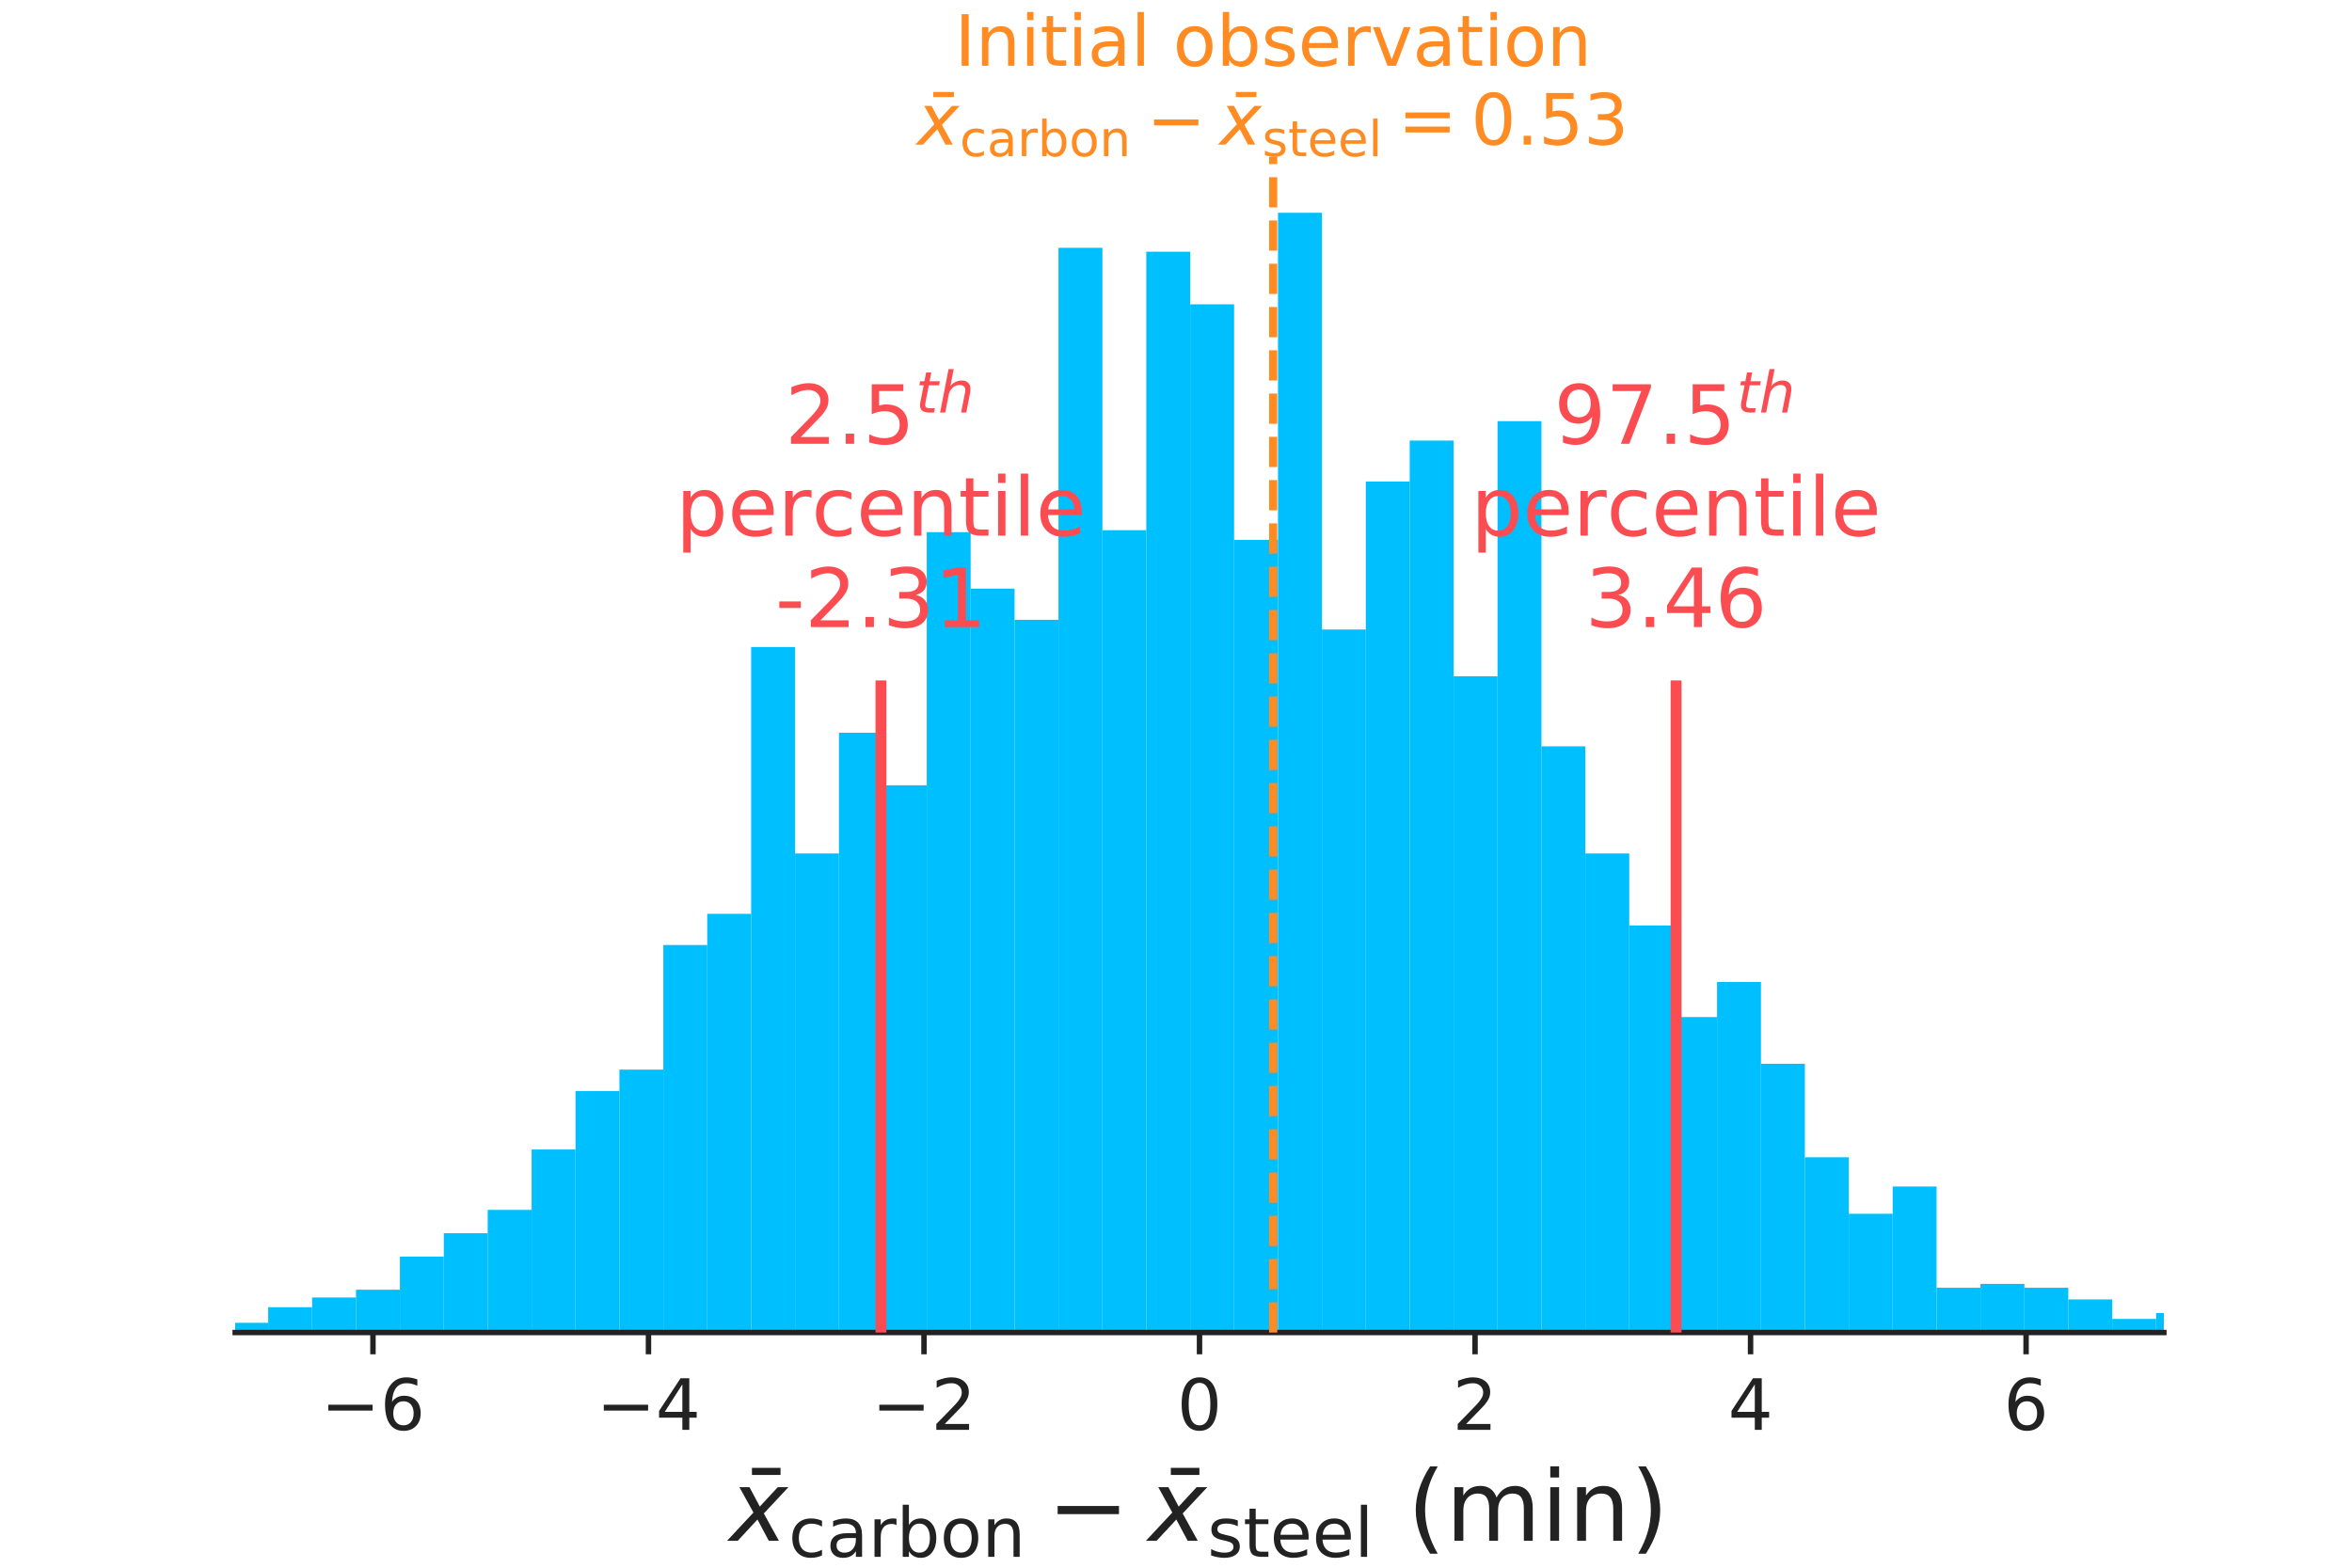 <?xml version="1.0" encoding="utf-8" standalone="no"?>
<!DOCTYPE svg PUBLIC "-//W3C//DTD SVG 1.1//EN"
  "http://www.w3.org/Graphics/SVG/1.1/DTD/svg11.dtd">
<!-- Created with matplotlib (http://matplotlib.org/) -->
<svg height="288pt" version="1.1" viewBox="0 0 432 288" width="432pt" xmlns="http://www.w3.org/2000/svg" xmlns:xlink="http://www.w3.org/1999/xlink">
 <defs>
  <style type="text/css">
*{stroke-linecap:butt;stroke-linejoin:round;}
  </style>
 </defs>
 <g id="figure_1">
  <g id="patch_1">
   <path d="M 0 288 
L 432 288 
L 432 0 
L 0 0 
z
" style="fill:none;"/>
  </g>
  <g id="axes_1">
   <g id="patch_2">
    <path d="M 43.2 244.8 
L 397.44 244.8 
L 397.44 28.8 
L 43.2 28.8 
z
" style="fill:none;"/>
   </g>
   <g id="patch_3">
    <path clip-path="url(#p0444c0656d)" d="M 25.066 244.8 
L 33.13 244.8 
L 33.13 243.369 
L 25.066 243.369 
z
" style="fill:#00bfff;"/>
   </g>
   <g id="patch_4">
    <path clip-path="url(#p0444c0656d)" d="M 33.13 244.8 
L 41.195 244.8 
L 41.195 243.011 
L 33.13 243.011 
z
" style="fill:#00bfff;"/>
   </g>
   <g id="patch_5">
    <path clip-path="url(#p0444c0656d)" d="M 41.195 244.8 
L 49.259 244.8 
L 49.259 243.011 
L 41.195 243.011 
z
" style="fill:#00bfff;"/>
   </g>
   <g id="patch_6">
    <path clip-path="url(#p0444c0656d)" d="M 49.259 244.8 
L 57.323 244.8 
L 57.323 240.149 
L 49.259 240.149 
z
" style="fill:#00bfff;"/>
   </g>
   <g id="patch_7">
    <path clip-path="url(#p0444c0656d)" d="M 57.323 244.8 
L 65.387 244.8 
L 65.387 238.36 
L 57.323 238.36 
z
" style="fill:#00bfff;"/>
   </g>
   <g id="patch_8">
    <path clip-path="url(#p0444c0656d)" d="M 65.387 244.8 
L 73.452 244.8 
L 73.452 236.929 
L 65.387 236.929 
z
" style="fill:#00bfff;"/>
   </g>
   <g id="patch_9">
    <path clip-path="url(#p0444c0656d)" d="M 73.452 244.8 
L 81.516 244.8 
L 81.516 230.847 
L 73.452 230.847 
z
" style="fill:#00bfff;"/>
   </g>
   <g id="patch_10">
    <path clip-path="url(#p0444c0656d)" d="M 81.516 244.8 
L 89.58 244.8 
L 89.58 226.554 
L 81.516 226.554 
z
" style="fill:#00bfff;"/>
   </g>
   <g id="patch_11">
    <path clip-path="url(#p0444c0656d)" d="M 89.58 244.8 
L 97.644 244.8 
L 97.644 222.261 
L 89.58 222.261 
z
" style="fill:#00bfff;"/>
   </g>
   <g id="patch_12">
    <path clip-path="url(#p0444c0656d)" d="M 97.644 244.8 
L 105.708 244.8 
L 105.708 211.17 
L 97.644 211.17 
z
" style="fill:#00bfff;"/>
   </g>
   <g id="patch_13">
    <path clip-path="url(#p0444c0656d)" d="M 105.708 244.8 
L 113.773 244.8 
L 113.773 200.437 
L 105.708 200.437 
z
" style="fill:#00bfff;"/>
   </g>
   <g id="patch_14">
    <path clip-path="url(#p0444c0656d)" d="M 113.773 244.8 
L 121.837 244.8 
L 121.837 196.502 
L 113.773 196.502 
z
" style="fill:#00bfff;"/>
   </g>
   <g id="patch_15">
    <path clip-path="url(#p0444c0656d)" d="M 121.837 244.8 
L 129.901 244.8 
L 129.901 173.605 
L 121.837 173.605 
z
" style="fill:#00bfff;"/>
   </g>
   <g id="patch_16">
    <path clip-path="url(#p0444c0656d)" d="M 129.901 244.8 
L 137.965 244.8 
L 137.965 167.881 
L 129.901 167.881 
z
" style="fill:#00bfff;"/>
   </g>
   <g id="patch_17">
    <path clip-path="url(#p0444c0656d)" d="M 137.965 244.8 
L 146.029 244.8 
L 146.029 118.867 
L 137.965 118.867 
z
" style="fill:#00bfff;"/>
   </g>
   <g id="patch_18">
    <path clip-path="url(#p0444c0656d)" d="M 146.029 244.8 
L 154.094 244.8 
L 154.094 156.79 
L 146.029 156.79 
z
" style="fill:#00bfff;"/>
   </g>
   <g id="patch_19">
    <path clip-path="url(#p0444c0656d)" d="M 154.094 244.8 
L 162.158 244.8 
L 162.158 134.609 
L 154.094 134.609 
z
" style="fill:#00bfff;"/>
   </g>
   <g id="patch_20">
    <path clip-path="url(#p0444c0656d)" d="M 162.158 244.8 
L 170.222 244.8 
L 170.222 144.268 
L 162.158 144.268 
z
" style="fill:#00bfff;"/>
   </g>
   <g id="patch_21">
    <path clip-path="url(#p0444c0656d)" d="M 170.222 244.8 
L 178.286 244.8 
L 178.286 97.759 
L 170.222 97.759 
z
" style="fill:#00bfff;"/>
   </g>
   <g id="patch_22">
    <path clip-path="url(#p0444c0656d)" d="M 178.286 244.8 
L 186.35 244.8 
L 186.35 108.134 
L 178.286 108.134 
z
" style="fill:#00bfff;"/>
   </g>
   <g id="patch_23">
    <path clip-path="url(#p0444c0656d)" d="M 186.35 244.8 
L 194.415 244.8 
L 194.415 113.858 
L 186.35 113.858 
z
" style="fill:#00bfff;"/>
   </g>
   <g id="patch_24">
    <path clip-path="url(#p0444c0656d)" d="M 194.415 244.8 
L 202.479 244.8 
L 202.479 45.525 
L 194.415 45.525 
z
" style="fill:#00bfff;"/>
   </g>
   <g id="patch_25">
    <path clip-path="url(#p0444c0656d)" d="M 202.479 244.8 
L 210.543 244.8 
L 210.543 97.401 
L 202.479 97.401 
z
" style="fill:#00bfff;"/>
   </g>
   <g id="patch_26">
    <path clip-path="url(#p0444c0656d)" d="M 210.543 244.8 
L 218.607 244.8 
L 218.607 46.241 
L 210.543 46.241 
z
" style="fill:#00bfff;"/>
   </g>
   <g id="patch_27">
    <path clip-path="url(#p0444c0656d)" d="M 218.607 244.8 
L 226.672 244.8 
L 226.672 55.901 
L 218.607 55.901 
z
" style="fill:#00bfff;"/>
   </g>
   <g id="patch_28">
    <path clip-path="url(#p0444c0656d)" d="M 226.672 244.8 
L 234.736 244.8 
L 234.736 99.19 
L 226.672 99.19 
z
" style="fill:#00bfff;"/>
   </g>
   <g id="patch_29">
    <path clip-path="url(#p0444c0656d)" d="M 234.736 244.8 
L 242.8 244.8 
L 242.8 39.086 
L 234.736 39.086 
z
" style="fill:#00bfff;"/>
   </g>
   <g id="patch_30">
    <path clip-path="url(#p0444c0656d)" d="M 242.8 244.8 
L 250.864 244.8 
L 250.864 115.647 
L 242.8 115.647 
z
" style="fill:#00bfff;"/>
   </g>
   <g id="patch_31">
    <path clip-path="url(#p0444c0656d)" d="M 250.864 244.8 
L 258.928 244.8 
L 258.928 88.457 
L 250.864 88.457 
z
" style="fill:#00bfff;"/>
   </g>
   <g id="patch_32">
    <path clip-path="url(#p0444c0656d)" d="M 258.928 244.8 
L 266.993 244.8 
L 266.993 80.944 
L 258.928 80.944 
z
" style="fill:#00bfff;"/>
   </g>
   <g id="patch_33">
    <path clip-path="url(#p0444c0656d)" d="M 266.993 244.8 
L 275.057 244.8 
L 275.057 124.234 
L 266.993 124.234 
z
" style="fill:#00bfff;"/>
   </g>
   <g id="patch_34">
    <path clip-path="url(#p0444c0656d)" d="M 275.057 244.8 
L 283.121 244.8 
L 283.121 77.366 
L 275.057 77.366 
z
" style="fill:#00bfff;"/>
   </g>
   <g id="patch_35">
    <path clip-path="url(#p0444c0656d)" d="M 283.121 244.8 
L 291.185 244.8 
L 291.185 137.113 
L 283.121 137.113 
z
" style="fill:#00bfff;"/>
   </g>
   <g id="patch_36">
    <path clip-path="url(#p0444c0656d)" d="M 291.185 244.8 
L 299.249 244.8 
L 299.249 156.79 
L 291.185 156.79 
z
" style="fill:#00bfff;"/>
   </g>
   <g id="patch_37">
    <path clip-path="url(#p0444c0656d)" d="M 299.249 244.8 
L 307.314 244.8 
L 307.314 170.027 
L 299.249 170.027 
z
" style="fill:#00bfff;"/>
   </g>
   <g id="patch_38">
    <path clip-path="url(#p0444c0656d)" d="M 307.314 244.8 
L 315.378 244.8 
L 315.378 186.842 
L 307.314 186.842 
z
" style="fill:#00bfff;"/>
   </g>
   <g id="patch_39">
    <path clip-path="url(#p0444c0656d)" d="M 315.378 244.8 
L 323.442 244.8 
L 323.442 180.402 
L 315.378 180.402 
z
" style="fill:#00bfff;"/>
   </g>
   <g id="patch_40">
    <path clip-path="url(#p0444c0656d)" d="M 323.442 244.8 
L 331.506 244.8 
L 331.506 195.429 
L 323.442 195.429 
z
" style="fill:#00bfff;"/>
   </g>
   <g id="patch_41">
    <path clip-path="url(#p0444c0656d)" d="M 331.506 244.8 
L 339.57 244.8 
L 339.57 212.601 
L 331.506 212.601 
z
" style="fill:#00bfff;"/>
   </g>
   <g id="patch_42">
    <path clip-path="url(#p0444c0656d)" d="M 339.57 244.8 
L 347.635 244.8 
L 347.635 222.976 
L 339.57 222.976 
z
" style="fill:#00bfff;"/>
   </g>
   <g id="patch_43">
    <path clip-path="url(#p0444c0656d)" d="M 347.635 244.8 
L 355.699 244.8 
L 355.699 217.968 
L 347.635 217.968 
z
" style="fill:#00bfff;"/>
   </g>
   <g id="patch_44">
    <path clip-path="url(#p0444c0656d)" d="M 355.699 244.8 
L 363.763 244.8 
L 363.763 236.571 
L 355.699 236.571 
z
" style="fill:#00bfff;"/>
   </g>
   <g id="patch_45">
    <path clip-path="url(#p0444c0656d)" d="M 363.763 244.8 
L 371.827 244.8 
L 371.827 235.856 
L 363.763 235.856 
z
" style="fill:#00bfff;"/>
   </g>
   <g id="patch_46">
    <path clip-path="url(#p0444c0656d)" d="M 371.827 244.8 
L 379.892 244.8 
L 379.892 236.571 
L 371.827 236.571 
z
" style="fill:#00bfff;"/>
   </g>
   <g id="patch_47">
    <path clip-path="url(#p0444c0656d)" d="M 379.892 244.8 
L 387.956 244.8 
L 387.956 238.718 
L 379.892 238.718 
z
" style="fill:#00bfff;"/>
   </g>
   <g id="patch_48">
    <path clip-path="url(#p0444c0656d)" d="M 387.956 244.8 
L 396.02 244.8 
L 396.02 242.296 
L 387.956 242.296 
z
" style="fill:#00bfff;"/>
   </g>
   <g id="patch_49">
    <path clip-path="url(#p0444c0656d)" d="M 396.02 244.8 
L 404.084 244.8 
L 404.084 241.222 
L 396.02 241.222 
z
" style="fill:#00bfff;"/>
   </g>
   <g id="patch_50">
    <path clip-path="url(#p0444c0656d)" d="M 404.084 244.8 
L 412.148 244.8 
L 412.148 244.084 
L 404.084 244.084 
z
" style="fill:#00bfff;"/>
   </g>
   <g id="patch_51">
    <path clip-path="url(#p0444c0656d)" d="M 412.148 244.8 
L 420.213 244.8 
L 420.213 243.727 
L 412.148 243.727 
z
" style="fill:#00bfff;"/>
   </g>
   <g id="matplotlib.axis_1">
    <g id="xtick_1">
     <g id="line2d_1">
      <defs>
       <path d="M 0 0 
L 0 4 
" id="m4f3904eeab" style="stroke:#222222;"/>
      </defs>
      <g>
       <use style="fill:#222222;stroke:#222222;" x="68.503" xlink:href="#m4f3904eeab" y="244.8"/>
      </g>
     </g>
     <g id="text_1">
      <!-- −6 -->
      <defs>
       <path d="M 10.594 35.5 
L 73.188 35.5 
L 73.188 27.203 
L 10.594 27.203 
z
" id="DejaVuSans-2212"/>
       <path d="M 33.016 40.375 
Q 26.375 40.375 22.484 35.828 
Q 18.609 31.297 18.609 23.391 
Q 18.609 15.531 22.484 10.953 
Q 26.375 6.391 33.016 6.391 
Q 39.656 6.391 43.531 10.953 
Q 47.406 15.531 47.406 23.391 
Q 47.406 31.297 43.531 35.828 
Q 39.656 40.375 33.016 40.375 
z
M 52.594 71.297 
L 52.594 62.312 
Q 48.875 64.062 45.094 64.984 
Q 41.312 65.922 37.594 65.922 
Q 27.828 65.922 22.672 59.328 
Q 17.531 52.734 16.797 39.406 
Q 19.672 43.656 24.016 45.922 
Q 28.375 48.188 33.594 48.188 
Q 44.578 48.188 50.953 41.516 
Q 57.328 34.859 57.328 23.391 
Q 57.328 12.156 50.688 5.359 
Q 44.047 -1.422 33.016 -1.422 
Q 20.359 -1.422 13.672 8.266 
Q 6.984 17.969 6.984 36.375 
Q 6.984 53.656 15.188 63.938 
Q 23.391 74.219 37.203 74.219 
Q 40.922 74.219 44.703 73.484 
Q 48.484 72.75 52.594 71.297 
z
" id="DejaVuSans-36"/>
      </defs>
      <g style="fill:#222222;" transform="translate(58.92 262.678)scale(0.13 -0.13)">
       <use xlink:href="#DejaVuSans-2212"/>
       <use x="83.789" xlink:href="#DejaVuSans-36"/>
      </g>
     </g>
    </g>
    <g id="xtick_2">
     <g id="line2d_2">
      <g>
       <use style="fill:#222222;stroke:#222222;" x="119.109" xlink:href="#m4f3904eeab" y="244.8"/>
      </g>
     </g>
     <g id="text_2">
      <!-- −4 -->
      <defs>
       <path d="M 37.797 64.312 
L 12.891 25.391 
L 37.797 25.391 
z
M 35.203 72.906 
L 47.609 72.906 
L 47.609 25.391 
L 58.016 25.391 
L 58.016 17.188 
L 47.609 17.188 
L 47.609 0 
L 37.797 0 
L 37.797 17.188 
L 4.891 17.188 
L 4.891 26.703 
z
" id="DejaVuSans-34"/>
      </defs>
      <g style="fill:#222222;" transform="translate(109.526 262.678)scale(0.13 -0.13)">
       <use xlink:href="#DejaVuSans-2212"/>
       <use x="83.789" xlink:href="#DejaVuSans-34"/>
      </g>
     </g>
    </g>
    <g id="xtick_3">
     <g id="line2d_3">
      <g>
       <use style="fill:#222222;stroke:#222222;" x="169.714" xlink:href="#m4f3904eeab" y="244.8"/>
      </g>
     </g>
     <g id="text_3">
      <!-- −2 -->
      <defs>
       <path d="M 19.188 8.297 
L 53.609 8.297 
L 53.609 0 
L 7.328 0 
L 7.328 8.297 
Q 12.938 14.109 22.625 23.891 
Q 32.328 33.688 34.812 36.531 
Q 39.547 41.844 41.422 45.531 
Q 43.312 49.219 43.312 52.781 
Q 43.312 58.594 39.234 62.25 
Q 35.156 65.922 28.609 65.922 
Q 23.969 65.922 18.812 64.312 
Q 13.672 62.703 7.812 59.422 
L 7.812 69.391 
Q 13.766 71.781 18.938 73 
Q 24.125 74.219 28.422 74.219 
Q 39.75 74.219 46.484 68.547 
Q 53.219 62.891 53.219 53.422 
Q 53.219 48.922 51.531 44.891 
Q 49.859 40.875 45.406 35.406 
Q 44.188 33.984 37.641 27.219 
Q 31.109 20.453 19.188 8.297 
z
" id="DejaVuSans-32"/>
      </defs>
      <g style="fill:#222222;" transform="translate(160.132 262.678)scale(0.13 -0.13)">
       <use xlink:href="#DejaVuSans-2212"/>
       <use x="83.789" xlink:href="#DejaVuSans-32"/>
      </g>
     </g>
    </g>
    <g id="xtick_4">
     <g id="line2d_4">
      <g>
       <use style="fill:#222222;stroke:#222222;" x="220.32" xlink:href="#m4f3904eeab" y="244.8"/>
      </g>
     </g>
     <g id="text_4">
      <!-- 0 -->
      <defs>
       <path d="M 31.781 66.406 
Q 24.172 66.406 20.328 58.906 
Q 16.5 51.422 16.5 36.375 
Q 16.5 21.391 20.328 13.891 
Q 24.172 6.391 31.781 6.391 
Q 39.453 6.391 43.281 13.891 
Q 47.125 21.391 47.125 36.375 
Q 47.125 51.422 43.281 58.906 
Q 39.453 66.406 31.781 66.406 
z
M 31.781 74.219 
Q 44.047 74.219 50.516 64.516 
Q 56.984 54.828 56.984 36.375 
Q 56.984 17.969 50.516 8.266 
Q 44.047 -1.422 31.781 -1.422 
Q 19.531 -1.422 13.062 8.266 
Q 6.594 17.969 6.594 36.375 
Q 6.594 54.828 13.062 64.516 
Q 19.531 74.219 31.781 74.219 
z
" id="DejaVuSans-30"/>
      </defs>
      <g style="fill:#222222;" transform="translate(216.184 262.678)scale(0.13 -0.13)">
       <use xlink:href="#DejaVuSans-30"/>
      </g>
     </g>
    </g>
    <g id="xtick_5">
     <g id="line2d_5">
      <g>
       <use style="fill:#222222;stroke:#222222;" x="270.926" xlink:href="#m4f3904eeab" y="244.8"/>
      </g>
     </g>
     <g id="text_5">
      <!-- 2 -->
      <g style="fill:#222222;" transform="translate(266.79 262.678)scale(0.13 -0.13)">
       <use xlink:href="#DejaVuSans-32"/>
      </g>
     </g>
    </g>
    <g id="xtick_6">
     <g id="line2d_6">
      <g>
       <use style="fill:#222222;stroke:#222222;" x="321.531" xlink:href="#m4f3904eeab" y="244.8"/>
      </g>
     </g>
     <g id="text_6">
      <!-- 4 -->
      <g style="fill:#222222;" transform="translate(317.396 262.678)scale(0.13 -0.13)">
       <use xlink:href="#DejaVuSans-34"/>
      </g>
     </g>
    </g>
    <g id="xtick_7">
     <g id="line2d_7">
      <g>
       <use style="fill:#222222;stroke:#222222;" x="372.137" xlink:href="#m4f3904eeab" y="244.8"/>
      </g>
     </g>
     <g id="text_7">
      <!-- 6 -->
      <g style="fill:#222222;" transform="translate(368.002 262.678)scale(0.13 -0.13)">
       <use xlink:href="#DejaVuSans-36"/>
      </g>
     </g>
    </g>
    <g id="text_8">
     <!-- $\bar{x}_{\mathrm{carbon}}-\bar{x}_{\mathrm{steel}}$ (min) -->
     <defs>
      <path d="M -39.344 74.516 
L -10.156 74.516 
L -10.156 67.281 
L -39.344 67.281 
z
" id="DejaVuSans-304"/>
      <path d="M 60.016 54.688 
L 34.906 27.875 
L 50.297 0 
L 39.984 0 
L 28.422 21.688 
L 8.297 0 
L -2.594 0 
L 24.312 28.812 
L 10.016 54.688 
L 20.312 54.688 
L 30.812 34.906 
L 49.125 54.688 
z
" id="DejaVuSans-Oblique-78"/>
      <path d="M 48.781 52.594 
L 48.781 44.188 
Q 44.969 46.297 41.141 47.344 
Q 37.312 48.391 33.406 48.391 
Q 24.656 48.391 19.812 42.844 
Q 14.984 37.312 14.984 27.297 
Q 14.984 17.281 19.812 11.734 
Q 24.656 6.203 33.406 6.203 
Q 37.312 6.203 41.141 7.25 
Q 44.969 8.297 48.781 10.406 
L 48.781 2.094 
Q 45.016 0.344 40.984 -0.531 
Q 36.969 -1.422 32.422 -1.422 
Q 20.062 -1.422 12.781 6.344 
Q 5.516 14.109 5.516 27.297 
Q 5.516 40.672 12.859 48.328 
Q 20.219 56 33.016 56 
Q 37.156 56 41.109 55.141 
Q 45.062 54.297 48.781 52.594 
z
" id="DejaVuSans-63"/>
      <path d="M 34.281 27.484 
Q 23.391 27.484 19.188 25 
Q 14.984 22.516 14.984 16.5 
Q 14.984 11.719 18.141 8.906 
Q 21.297 6.109 26.703 6.109 
Q 34.188 6.109 38.703 11.406 
Q 43.219 16.703 43.219 25.484 
L 43.219 27.484 
z
M 52.203 31.203 
L 52.203 0 
L 43.219 0 
L 43.219 8.297 
Q 40.141 3.328 35.547 0.953 
Q 30.953 -1.422 24.312 -1.422 
Q 15.922 -1.422 10.953 3.297 
Q 6 8.016 6 15.922 
Q 6 25.141 12.172 29.828 
Q 18.359 34.516 30.609 34.516 
L 43.219 34.516 
L 43.219 35.406 
Q 43.219 41.609 39.141 45 
Q 35.062 48.391 27.688 48.391 
Q 23 48.391 18.547 47.266 
Q 14.109 46.141 10.016 43.891 
L 10.016 52.203 
Q 14.938 54.109 19.578 55.047 
Q 24.219 56 28.609 56 
Q 40.484 56 46.344 49.844 
Q 52.203 43.703 52.203 31.203 
z
" id="DejaVuSans-61"/>
      <path d="M 41.109 46.297 
Q 39.594 47.172 37.812 47.578 
Q 36.031 48 33.891 48 
Q 26.266 48 22.188 43.047 
Q 18.109 38.094 18.109 28.812 
L 18.109 0 
L 9.078 0 
L 9.078 54.688 
L 18.109 54.688 
L 18.109 46.188 
Q 20.953 51.172 25.484 53.578 
Q 30.031 56 36.531 56 
Q 37.453 56 38.578 55.875 
Q 39.703 55.766 41.062 55.516 
z
" id="DejaVuSans-72"/>
      <path d="M 48.688 27.297 
Q 48.688 37.203 44.609 42.844 
Q 40.531 48.484 33.406 48.484 
Q 26.266 48.484 22.188 42.844 
Q 18.109 37.203 18.109 27.297 
Q 18.109 17.391 22.188 11.75 
Q 26.266 6.109 33.406 6.109 
Q 40.531 6.109 44.609 11.75 
Q 48.688 17.391 48.688 27.297 
z
M 18.109 46.391 
Q 20.953 51.266 25.266 53.625 
Q 29.594 56 35.594 56 
Q 45.562 56 51.781 48.094 
Q 58.016 40.188 58.016 27.297 
Q 58.016 14.406 51.781 6.484 
Q 45.562 -1.422 35.594 -1.422 
Q 29.594 -1.422 25.266 0.953 
Q 20.953 3.328 18.109 8.203 
L 18.109 0 
L 9.078 0 
L 9.078 75.984 
L 18.109 75.984 
z
" id="DejaVuSans-62"/>
      <path d="M 30.609 48.391 
Q 23.391 48.391 19.188 42.75 
Q 14.984 37.109 14.984 27.297 
Q 14.984 17.484 19.156 11.844 
Q 23.344 6.203 30.609 6.203 
Q 37.797 6.203 41.984 11.859 
Q 46.188 17.531 46.188 27.297 
Q 46.188 37.016 41.984 42.703 
Q 37.797 48.391 30.609 48.391 
z
M 30.609 56 
Q 42.328 56 49.016 48.375 
Q 55.719 40.766 55.719 27.297 
Q 55.719 13.875 49.016 6.219 
Q 42.328 -1.422 30.609 -1.422 
Q 18.844 -1.422 12.172 6.219 
Q 5.516 13.875 5.516 27.297 
Q 5.516 40.766 12.172 48.375 
Q 18.844 56 30.609 56 
z
" id="DejaVuSans-6f"/>
      <path d="M 54.891 33.016 
L 54.891 0 
L 45.906 0 
L 45.906 32.719 
Q 45.906 40.484 42.875 44.328 
Q 39.844 48.188 33.797 48.188 
Q 26.516 48.188 22.312 43.547 
Q 18.109 38.922 18.109 30.906 
L 18.109 0 
L 9.078 0 
L 9.078 54.688 
L 18.109 54.688 
L 18.109 46.188 
Q 21.344 51.125 25.703 53.562 
Q 30.078 56 35.797 56 
Q 45.219 56 50.047 50.172 
Q 54.891 44.344 54.891 33.016 
z
" id="DejaVuSans-6e"/>
      <path d="M 44.281 53.078 
L 44.281 44.578 
Q 40.484 46.531 36.375 47.5 
Q 32.281 48.484 27.875 48.484 
Q 21.188 48.484 17.844 46.438 
Q 14.5 44.391 14.5 40.281 
Q 14.5 37.156 16.891 35.375 
Q 19.281 33.594 26.516 31.984 
L 29.594 31.297 
Q 39.156 29.25 43.188 25.516 
Q 47.219 21.781 47.219 15.094 
Q 47.219 7.469 41.188 3.016 
Q 35.156 -1.422 24.609 -1.422 
Q 20.219 -1.422 15.453 -0.562 
Q 10.688 0.297 5.422 2 
L 5.422 11.281 
Q 10.406 8.688 15.234 7.391 
Q 20.062 6.109 24.812 6.109 
Q 31.156 6.109 34.562 8.281 
Q 37.984 10.453 37.984 14.406 
Q 37.984 18.062 35.516 20.016 
Q 33.062 21.969 24.703 23.781 
L 21.578 24.516 
Q 13.234 26.266 9.516 29.906 
Q 5.812 33.547 5.812 39.891 
Q 5.812 47.609 11.281 51.797 
Q 16.75 56 26.812 56 
Q 31.781 56 36.172 55.266 
Q 40.578 54.547 44.281 53.078 
z
" id="DejaVuSans-73"/>
      <path d="M 18.312 70.219 
L 18.312 54.688 
L 36.812 54.688 
L 36.812 47.703 
L 18.312 47.703 
L 18.312 18.016 
Q 18.312 11.328 20.141 9.422 
Q 21.969 7.516 27.594 7.516 
L 36.812 7.516 
L 36.812 0 
L 27.594 0 
Q 17.188 0 13.234 3.875 
Q 9.281 7.766 9.281 18.016 
L 9.281 47.703 
L 2.688 47.703 
L 2.688 54.688 
L 9.281 54.688 
L 9.281 70.219 
z
" id="DejaVuSans-74"/>
      <path d="M 56.203 29.594 
L 56.203 25.203 
L 14.891 25.203 
Q 15.484 15.922 20.484 11.062 
Q 25.484 6.203 34.422 6.203 
Q 39.594 6.203 44.453 7.469 
Q 49.312 8.734 54.109 11.281 
L 54.109 2.781 
Q 49.266 0.734 44.188 -0.344 
Q 39.109 -1.422 33.891 -1.422 
Q 20.797 -1.422 13.156 6.188 
Q 5.516 13.812 5.516 26.812 
Q 5.516 40.234 12.766 48.109 
Q 20.016 56 32.328 56 
Q 43.359 56 49.781 48.891 
Q 56.203 41.797 56.203 29.594 
z
M 47.219 32.234 
Q 47.125 39.594 43.094 43.984 
Q 39.062 48.391 32.422 48.391 
Q 24.906 48.391 20.391 44.141 
Q 15.875 39.891 15.188 32.172 
z
" id="DejaVuSans-65"/>
      <path d="M 9.422 75.984 
L 18.406 75.984 
L 18.406 0 
L 9.422 0 
z
" id="DejaVuSans-6c"/>
      <path id="DejaVuSans-20"/>
      <path d="M 31 75.875 
Q 24.469 64.656 21.281 53.656 
Q 18.109 42.672 18.109 31.391 
Q 18.109 20.125 21.312 9.062 
Q 24.516 -2 31 -13.188 
L 23.188 -13.188 
Q 15.875 -1.703 12.234 9.375 
Q 8.594 20.453 8.594 31.391 
Q 8.594 42.281 12.203 53.312 
Q 15.828 64.359 23.188 75.875 
z
" id="DejaVuSans-28"/>
      <path d="M 52 44.188 
Q 55.375 50.25 60.062 53.125 
Q 64.75 56 71.094 56 
Q 79.641 56 84.281 50.016 
Q 88.922 44.047 88.922 33.016 
L 88.922 0 
L 79.891 0 
L 79.891 32.719 
Q 79.891 40.578 77.094 44.375 
Q 74.312 48.188 68.609 48.188 
Q 61.625 48.188 57.562 43.547 
Q 53.516 38.922 53.516 30.906 
L 53.516 0 
L 44.484 0 
L 44.484 32.719 
Q 44.484 40.625 41.703 44.406 
Q 38.922 48.188 33.109 48.188 
Q 26.219 48.188 22.156 43.531 
Q 18.109 38.875 18.109 30.906 
L 18.109 0 
L 9.078 0 
L 9.078 54.688 
L 18.109 54.688 
L 18.109 46.188 
Q 21.188 51.219 25.484 53.609 
Q 29.781 56 35.688 56 
Q 41.656 56 45.828 52.969 
Q 50 49.953 52 44.188 
z
" id="DejaVuSans-6d"/>
      <path d="M 9.422 54.688 
L 18.406 54.688 
L 18.406 0 
L 9.422 0 
z
M 9.422 75.984 
L 18.406 75.984 
L 18.406 64.594 
L 9.422 64.594 
z
" id="DejaVuSans-69"/>
      <path d="M 8.016 75.875 
L 15.828 75.875 
Q 23.141 64.359 26.781 53.312 
Q 30.422 42.281 30.422 31.391 
Q 30.422 20.453 26.781 9.375 
Q 23.141 -1.703 15.828 -13.188 
L 8.016 -13.188 
Q 14.5 -2 17.703 9.062 
Q 20.906 20.125 20.906 31.391 
Q 20.906 42.672 17.703 53.656 
Q 14.5 64.656 8.016 75.875 
z
" id="DejaVuSans-29"/>
     </defs>
     <g style="fill:#222222;" transform="translate(134.01 283.059)scale(0.18 -0.18)">
      <use transform="translate(62.139 -0.078)" xlink:href="#DejaVuSans-304"/>
      <use transform="translate(0 0.016)" xlink:href="#DejaVuSans-Oblique-78"/>
      <use transform="translate(60.137 -16.391)scale(0.7)" xlink:href="#DejaVuSans-63"/>
      <use transform="translate(98.623 -16.391)scale(0.7)" xlink:href="#DejaVuSans-61"/>
      <use transform="translate(141.519 -16.391)scale(0.7)" xlink:href="#DejaVuSans-72"/>
      <use transform="translate(170.298 -16.391)scale(0.7)" xlink:href="#DejaVuSans-62"/>
      <use transform="translate(214.731 -16.391)scale(0.7)" xlink:href="#DejaVuSans-6f"/>
      <use transform="translate(257.559 -16.391)scale(0.7)" xlink:href="#DejaVuSans-6e"/>
      <use transform="translate(324.141 0.016)" xlink:href="#DejaVuSans-2212"/>
      <use transform="translate(489.551 -0.078)" xlink:href="#DejaVuSans-304"/>
      <use transform="translate(427.412 0.016)" xlink:href="#DejaVuSans-Oblique-78"/>
      <use transform="translate(487.549 -16.391)scale(0.7)" xlink:href="#DejaVuSans-73"/>
      <use transform="translate(524.019 -16.391)scale(0.7)" xlink:href="#DejaVuSans-74"/>
      <use transform="translate(551.465 -16.391)scale(0.7)" xlink:href="#DejaVuSans-65"/>
      <use transform="translate(594.531 -16.391)scale(0.7)" xlink:href="#DejaVuSans-65"/>
      <use transform="translate(637.598 -16.391)scale(0.7)" xlink:href="#DejaVuSans-6c"/>
      <use transform="translate(659.78 0.016)" xlink:href="#DejaVuSans-20"/>
      <use transform="translate(691.567 0.016)" xlink:href="#DejaVuSans-28"/>
      <use transform="translate(730.581 0.016)" xlink:href="#DejaVuSans-6d"/>
      <use transform="translate(827.993 0.016)" xlink:href="#DejaVuSans-69"/>
      <use transform="translate(855.776 0.016)" xlink:href="#DejaVuSans-6e"/>
      <use transform="translate(919.155 0.016)" xlink:href="#DejaVuSans-29"/>
     </g>
    </g>
   </g>
   <g id="matplotlib.axis_2"/>
   <g id="patch_52">
    <path d="M 43.2 244.8 
L 397.44 244.8 
" style="fill:none;stroke:#222222;stroke-linecap:square;stroke-linejoin:miter;"/>
   </g>
  </g>
  <g id="axes_2">
   <g id="line2d_8">
    <path clip-path="url(#p0444c0656d)" d="M 233.849 244.8 
L 233.849 28.8 
" style="fill:none;stroke:#ff8b22;stroke-dasharray:5.55,2.4;stroke-dashoffset:0;stroke-width:1.5;"/>
   </g>
   <g id="text_9">
    <!-- Initial observation -->
    <defs>
     <path d="M 9.812 72.906 
L 19.672 72.906 
L 19.672 0 
L 9.812 0 
z
" id="DejaVuSans-49"/>
     <path d="M 2.984 54.688 
L 12.5 54.688 
L 29.594 8.797 
L 46.688 54.688 
L 56.203 54.688 
L 35.688 0 
L 23.484 0 
z
" id="DejaVuSans-76"/>
    </defs>
    <g style="fill:#ff8b22;" transform="translate(175.356 12.083)scale(0.13 -0.13)">
     <use xlink:href="#DejaVuSans-49"/>
     <use x="29.492" xlink:href="#DejaVuSans-6e"/>
     <use x="92.871" xlink:href="#DejaVuSans-69"/>
     <use x="120.654" xlink:href="#DejaVuSans-74"/>
     <use x="159.863" xlink:href="#DejaVuSans-69"/>
     <use x="187.646" xlink:href="#DejaVuSans-61"/>
     <use x="248.926" xlink:href="#DejaVuSans-6c"/>
     <use x="276.709" xlink:href="#DejaVuSans-20"/>
     <use x="308.496" xlink:href="#DejaVuSans-6f"/>
     <use x="369.678" xlink:href="#DejaVuSans-62"/>
     <use x="433.154" xlink:href="#DejaVuSans-73"/>
     <use x="485.254" xlink:href="#DejaVuSans-65"/>
     <use x="546.777" xlink:href="#DejaVuSans-72"/>
     <use x="587.891" xlink:href="#DejaVuSans-76"/>
     <use x="647.07" xlink:href="#DejaVuSans-61"/>
     <use x="708.35" xlink:href="#DejaVuSans-74"/>
     <use x="747.559" xlink:href="#DejaVuSans-69"/>
     <use x="775.342" xlink:href="#DejaVuSans-6f"/>
     <use x="836.523" xlink:href="#DejaVuSans-6e"/>
    </g>
    <!-- $\bar{{x}}_{{\mathrm{{carbon}}}}-\bar{{x}}_{{\mathrm{{steel}}}}=0.53$ -->
    <defs>
     <path d="M 10.594 45.406 
L 73.188 45.406 
L 73.188 37.203 
L 10.594 37.203 
z
M 10.594 25.484 
L 73.188 25.484 
L 73.188 17.188 
L 10.594 17.188 
z
" id="DejaVuSans-3d"/>
     <path d="M 10.688 12.406 
L 21 12.406 
L 21 0 
L 10.688 0 
z
" id="DejaVuSans-2e"/>
     <path d="M 10.797 72.906 
L 49.516 72.906 
L 49.516 64.594 
L 19.828 64.594 
L 19.828 46.734 
Q 21.969 47.469 24.109 47.828 
Q 26.266 48.188 28.422 48.188 
Q 40.625 48.188 47.75 41.5 
Q 54.891 34.812 54.891 23.391 
Q 54.891 11.625 47.562 5.094 
Q 40.234 -1.422 26.906 -1.422 
Q 22.312 -1.422 17.547 -0.641 
Q 12.797 0.141 7.719 1.703 
L 7.719 11.625 
Q 12.109 9.234 16.797 8.062 
Q 21.484 6.891 26.703 6.891 
Q 35.156 6.891 40.078 11.328 
Q 45.016 15.766 45.016 23.391 
Q 45.016 31 40.078 35.438 
Q 35.156 39.891 26.703 39.891 
Q 22.75 39.891 18.812 39.016 
Q 14.891 38.141 10.797 36.281 
z
" id="DejaVuSans-35"/>
     <path d="M 40.578 39.312 
Q 47.656 37.797 51.625 33 
Q 55.609 28.219 55.609 21.188 
Q 55.609 10.406 48.188 4.484 
Q 40.766 -1.422 27.094 -1.422 
Q 22.516 -1.422 17.656 -0.516 
Q 12.797 0.391 7.625 2.203 
L 7.625 11.719 
Q 11.719 9.328 16.594 8.109 
Q 21.484 6.891 26.812 6.891 
Q 36.078 6.891 40.938 10.547 
Q 45.797 14.203 45.797 21.188 
Q 45.797 27.641 41.281 31.266 
Q 36.766 34.906 28.719 34.906 
L 20.219 34.906 
L 20.219 43.016 
L 29.109 43.016 
Q 36.375 43.016 40.234 45.922 
Q 44.094 48.828 44.094 54.297 
Q 44.094 59.906 40.109 62.906 
Q 36.141 65.922 28.719 65.922 
Q 24.656 65.922 20.016 65.031 
Q 15.375 64.156 9.812 62.312 
L 9.812 71.094 
Q 15.438 72.656 20.344 73.438 
Q 25.25 74.219 29.594 74.219 
Q 40.828 74.219 47.359 69.109 
Q 53.906 64.016 53.906 55.328 
Q 53.906 49.266 50.438 45.094 
Q 46.969 40.922 40.578 39.312 
z
" id="DejaVuSans-33"/>
    </defs>
    <g style="fill:#ff8b22;" transform="translate(168.459 26.64)scale(0.13 -0.13)">
     <use transform="translate(62.139 0.484)" xlink:href="#DejaVuSans-304"/>
     <use transform="translate(0 0.578)" xlink:href="#DejaVuSans-Oblique-78"/>
     <use transform="translate(60.137 -15.828)scale(0.7)" xlink:href="#DejaVuSans-63"/>
     <use transform="translate(98.623 -15.828)scale(0.7)" xlink:href="#DejaVuSans-61"/>
     <use transform="translate(141.519 -15.828)scale(0.7)" xlink:href="#DejaVuSans-72"/>
     <use transform="translate(170.298 -15.828)scale(0.7)" xlink:href="#DejaVuSans-62"/>
     <use transform="translate(214.731 -15.828)scale(0.7)" xlink:href="#DejaVuSans-6f"/>
     <use transform="translate(257.559 -15.828)scale(0.7)" xlink:href="#DejaVuSans-6e"/>
     <use transform="translate(324.141 0.578)" xlink:href="#DejaVuSans-2212"/>
     <use transform="translate(489.551 0.484)" xlink:href="#DejaVuSans-304"/>
     <use transform="translate(427.412 0.578)" xlink:href="#DejaVuSans-Oblique-78"/>
     <use transform="translate(487.549 -15.828)scale(0.7)" xlink:href="#DejaVuSans-73"/>
     <use transform="translate(524.019 -15.828)scale(0.7)" xlink:href="#DejaVuSans-74"/>
     <use transform="translate(551.465 -15.828)scale(0.7)" xlink:href="#DejaVuSans-65"/>
     <use transform="translate(594.531 -15.828)scale(0.7)" xlink:href="#DejaVuSans-65"/>
     <use transform="translate(637.598 -15.828)scale(0.7)" xlink:href="#DejaVuSans-6c"/>
     <use transform="translate(679.263 0.578)" xlink:href="#DejaVuSans-3d"/>
     <use transform="translate(782.534 0.578)" xlink:href="#DejaVuSans-30"/>
     <use transform="translate(846.157 0.578)" xlink:href="#DejaVuSans-2e"/>
     <use transform="translate(877.944 0.578)" xlink:href="#DejaVuSans-35"/>
     <use transform="translate(941.567 0.578)" xlink:href="#DejaVuSans-33"/>
    </g>
   </g>
  </g>
  <g id="axes_3">
   <g id="line2d_9">
    <path clip-path="url(#p0444c0656d)" d="M 161.813 244.8 
L 161.813 126 
" style="fill:none;stroke:#fb4c52;stroke-linecap:square;stroke-width:2;"/>
   </g>
   <g id="line2d_10">
    <path clip-path="url(#p0444c0656d)" d="M 307.85 244.8 
L 307.85 126 
" style="fill:none;stroke:#fb4c52;stroke-linecap:square;stroke-width:2;"/>
   </g>
   <g id="text_10">
    <!-- 2.5$^{th}$ -->
    <defs>
     <path d="M 42.281 54.688 
L 40.922 47.703 
L 23 47.703 
L 17.188 18.016 
Q 16.891 16.359 16.75 15.234 
Q 16.609 14.109 16.609 13.484 
Q 16.609 10.359 18.484 8.938 
Q 20.359 7.516 24.516 7.516 
L 33.594 7.516 
L 32.078 0 
L 23.484 0 
Q 15.484 0 11.547 3.125 
Q 7.625 6.25 7.625 12.594 
Q 7.625 13.719 7.766 15.062 
Q 7.906 16.406 8.203 18.016 
L 14.016 47.703 
L 6.391 47.703 
L 7.812 54.688 
L 15.281 54.688 
L 18.312 70.219 
L 27.297 70.219 
L 24.312 54.688 
z
" id="DejaVuSans-Oblique-74"/>
     <path d="M 55.719 33.016 
L 49.312 0 
L 40.281 0 
L 46.688 32.672 
Q 47.125 34.969 47.359 36.719 
Q 47.609 38.484 47.609 39.5 
Q 47.609 43.609 45.016 45.891 
Q 42.438 48.188 37.797 48.188 
Q 30.562 48.188 25.266 43.297 
Q 19.969 38.422 18.406 30.328 
L 12.5 0 
L 3.516 0 
L 18.312 75.984 
L 27.297 75.984 
L 21.484 46.094 
Q 24.906 50.688 30.219 53.344 
Q 35.547 56 41.406 56 
Q 48.641 56 52.609 52.094 
Q 56.594 48.188 56.594 41.109 
Q 56.594 39.359 56.375 37.359 
Q 56.156 35.359 55.719 33.016 
z
" id="DejaVuSans-Oblique-68"/>
    </defs>
    <g style="fill:#fb4c52;" transform="translate(144.188 81.607)scale(0.15 -0.15)">
     <use transform="translate(0 0.53)" xlink:href="#DejaVuSans-32"/>
     <use transform="translate(63.623 0.53)" xlink:href="#DejaVuSans-2e"/>
     <use transform="translate(95.41 0.53)" xlink:href="#DejaVuSans-35"/>
     <use transform="translate(159.99 38.811)scale(0.7)" xlink:href="#DejaVuSans-Oblique-74"/>
     <use transform="translate(187.437 38.811)scale(0.7)" xlink:href="#DejaVuSans-Oblique-68"/>
    </g>
    <!-- percentile -->
    <defs>
     <path d="M 18.109 8.203 
L 18.109 -20.797 
L 9.078 -20.797 
L 9.078 54.688 
L 18.109 54.688 
L 18.109 46.391 
Q 20.953 51.266 25.266 53.625 
Q 29.594 56 35.594 56 
Q 45.562 56 51.781 48.094 
Q 58.016 40.188 58.016 27.297 
Q 58.016 14.406 51.781 6.484 
Q 45.562 -1.422 35.594 -1.422 
Q 29.594 -1.422 25.266 0.953 
Q 20.953 3.328 18.109 8.203 
z
M 48.688 27.297 
Q 48.688 37.203 44.609 42.844 
Q 40.531 48.484 33.406 48.484 
Q 26.266 48.484 22.188 42.844 
Q 18.109 37.203 18.109 27.297 
Q 18.109 17.391 22.188 11.75 
Q 26.266 6.109 33.406 6.109 
Q 40.531 6.109 44.609 11.75 
Q 48.688 17.391 48.688 27.297 
z
" id="DejaVuSans-70"/>
    </defs>
    <g style="fill:#fb4c52;" transform="translate(124.142 98.403)scale(0.15 -0.15)">
     <use xlink:href="#DejaVuSans-70"/>
     <use x="63.477" xlink:href="#DejaVuSans-65"/>
     <use x="125" xlink:href="#DejaVuSans-72"/>
     <use x="166.082" xlink:href="#DejaVuSans-63"/>
     <use x="221.062" xlink:href="#DejaVuSans-65"/>
     <use x="282.586" xlink:href="#DejaVuSans-6e"/>
     <use x="345.965" xlink:href="#DejaVuSans-74"/>
     <use x="385.174" xlink:href="#DejaVuSans-69"/>
     <use x="412.957" xlink:href="#DejaVuSans-6c"/>
     <use x="440.74" xlink:href="#DejaVuSans-65"/>
    </g>
    <!-- -2.31 -->
    <defs>
     <path d="M 4.891 31.391 
L 31.203 31.391 
L 31.203 23.391 
L 4.891 23.391 
z
" id="DejaVuSans-2d"/>
     <path d="M 12.406 8.297 
L 28.516 8.297 
L 28.516 63.922 
L 10.984 60.406 
L 10.984 69.391 
L 28.422 72.906 
L 38.281 72.906 
L 38.281 8.297 
L 54.391 8.297 
L 54.391 0 
L 12.406 0 
z
" id="DejaVuSans-31"/>
    </defs>
    <g style="fill:#fb4c52;" transform="translate(142.408 115.2)scale(0.15 -0.15)">
     <use xlink:href="#DejaVuSans-2d"/>
     <use x="36.084" xlink:href="#DejaVuSans-32"/>
     <use x="99.707" xlink:href="#DejaVuSans-2e"/>
     <use x="131.494" xlink:href="#DejaVuSans-33"/>
     <use x="195.117" xlink:href="#DejaVuSans-31"/>
    </g>
   </g>
   <g id="text_11">
    <!-- 97.5$^{th}$ -->
    <defs>
     <path d="M 10.984 1.516 
L 10.984 10.5 
Q 14.703 8.734 18.5 7.812 
Q 22.312 6.891 25.984 6.891 
Q 35.75 6.891 40.891 13.453 
Q 46.047 20.016 46.781 33.406 
Q 43.953 29.203 39.594 26.953 
Q 35.25 24.703 29.984 24.703 
Q 19.047 24.703 12.672 31.312 
Q 6.297 37.938 6.297 49.422 
Q 6.297 60.641 12.938 67.422 
Q 19.578 74.219 30.609 74.219 
Q 43.266 74.219 49.922 64.516 
Q 56.594 54.828 56.594 36.375 
Q 56.594 19.141 48.406 8.859 
Q 40.234 -1.422 26.422 -1.422 
Q 22.703 -1.422 18.891 -0.688 
Q 15.094 0.047 10.984 1.516 
z
M 30.609 32.422 
Q 37.25 32.422 41.125 36.953 
Q 45.016 41.5 45.016 49.422 
Q 45.016 57.281 41.125 61.844 
Q 37.25 66.406 30.609 66.406 
Q 23.969 66.406 20.094 61.844 
Q 16.219 57.281 16.219 49.422 
Q 16.219 41.5 20.094 36.953 
Q 23.969 32.422 30.609 32.422 
z
" id="DejaVuSans-39"/>
     <path d="M 8.203 72.906 
L 55.078 72.906 
L 55.078 68.703 
L 28.609 0 
L 18.312 0 
L 43.219 64.594 
L 8.203 64.594 
z
" id="DejaVuSans-37"/>
    </defs>
    <g style="fill:#fb4c52;" transform="translate(285.425 81.607)scale(0.15 -0.15)">
     <use transform="translate(0 0.53)" xlink:href="#DejaVuSans-39"/>
     <use transform="translate(63.623 0.53)" xlink:href="#DejaVuSans-37"/>
     <use transform="translate(127.246 0.53)" xlink:href="#DejaVuSans-2e"/>
     <use transform="translate(159.033 0.53)" xlink:href="#DejaVuSans-35"/>
     <use transform="translate(223.613 38.811)scale(0.7)" xlink:href="#DejaVuSans-Oblique-74"/>
     <use transform="translate(251.06 38.811)scale(0.7)" xlink:href="#DejaVuSans-Oblique-68"/>
    </g>
    <!-- percentile -->
    <g style="fill:#fb4c52;" transform="translate(270.178 98.403)scale(0.15 -0.15)">
     <use xlink:href="#DejaVuSans-70"/>
     <use x="63.477" xlink:href="#DejaVuSans-65"/>
     <use x="125" xlink:href="#DejaVuSans-72"/>
     <use x="166.082" xlink:href="#DejaVuSans-63"/>
     <use x="221.062" xlink:href="#DejaVuSans-65"/>
     <use x="282.586" xlink:href="#DejaVuSans-6e"/>
     <use x="345.965" xlink:href="#DejaVuSans-74"/>
     <use x="385.174" xlink:href="#DejaVuSans-69"/>
     <use x="412.957" xlink:href="#DejaVuSans-6c"/>
     <use x="440.74" xlink:href="#DejaVuSans-65"/>
    </g>
    <!-- 3.46 -->
    <g style="fill:#fb4c52;" transform="translate(291.15 115.2)scale(0.15 -0.15)">
     <use xlink:href="#DejaVuSans-33"/>
     <use x="63.623" xlink:href="#DejaVuSans-2e"/>
     <use x="95.41" xlink:href="#DejaVuSans-34"/>
     <use x="159.033" xlink:href="#DejaVuSans-36"/>
    </g>
   </g>
  </g>
 </g>
 <defs>
  <clipPath id="p0444c0656d">
   <rect height="216" width="354.24" x="43.2" y="28.8"/>
  </clipPath>
 </defs>
</svg>
